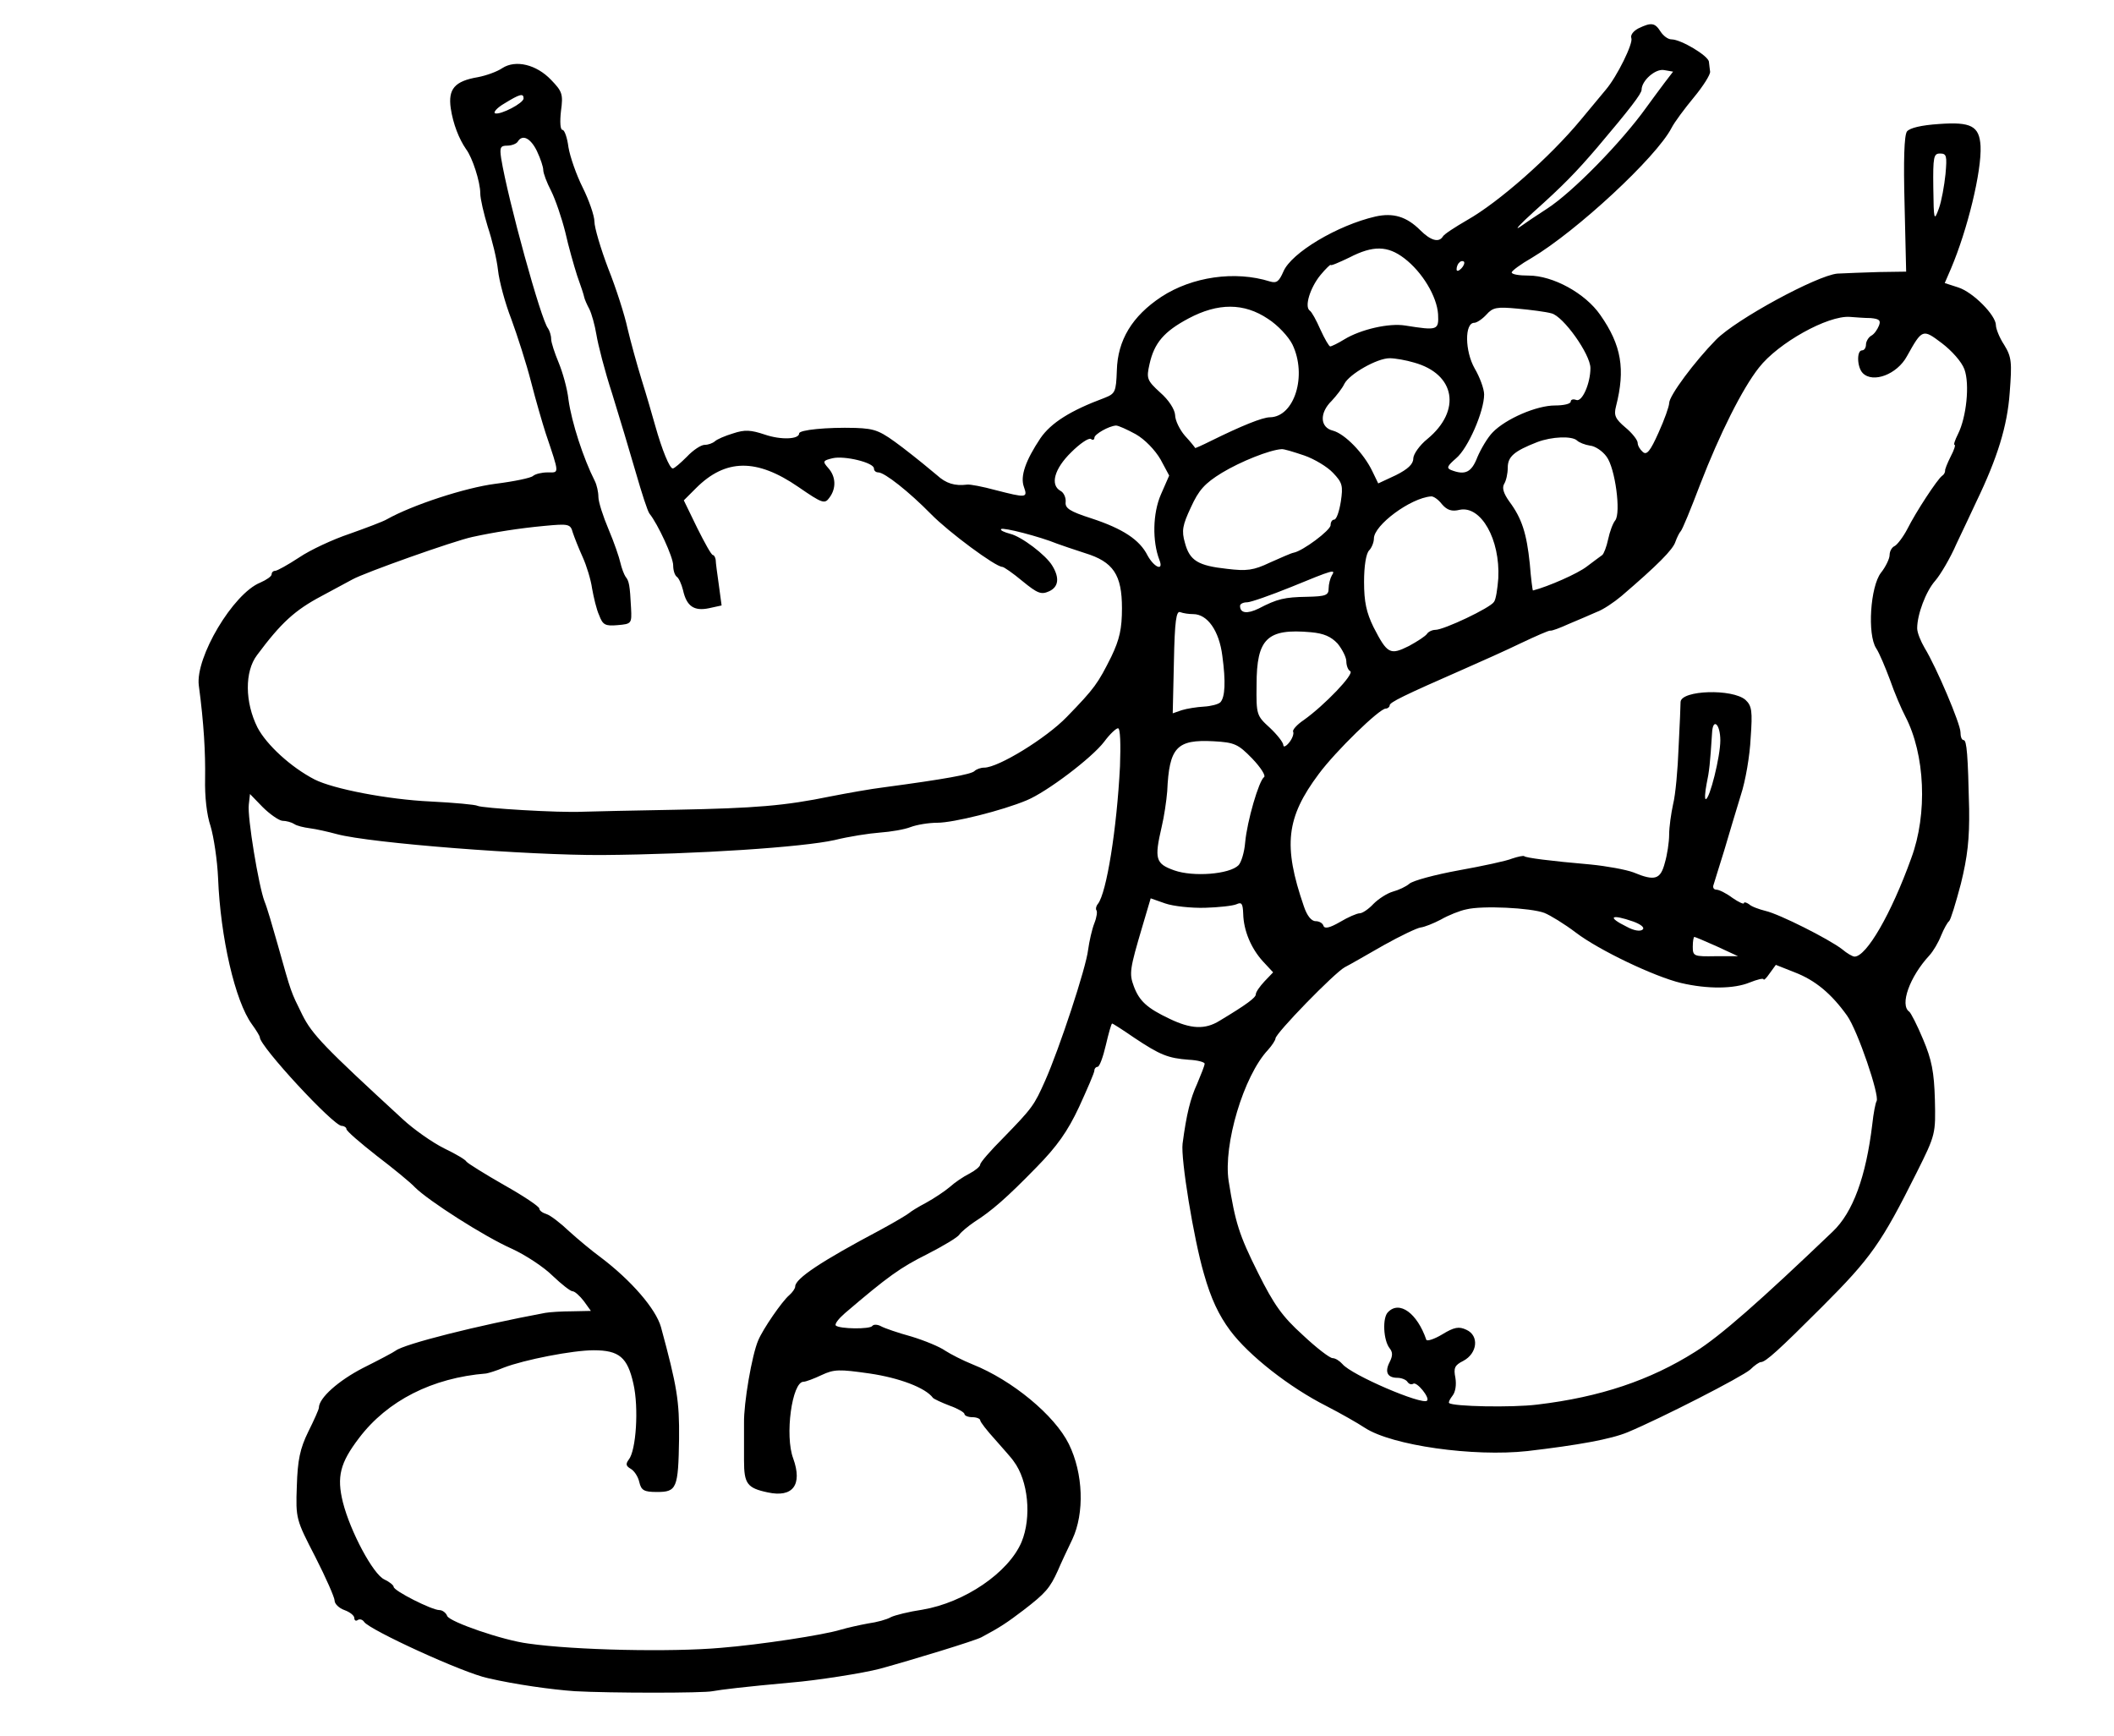 <?xml version="1.0" standalone="no"?>
<!DOCTYPE svg PUBLIC "-//W3C//DTD SVG 20010904//EN"
 "http://www.w3.org/TR/2001/REC-SVG-20010904/DTD/svg10.dtd">
<svg version="1.0" xmlns="http://www.w3.org/2000/svg"
 width="537pt" height="441pt" viewBox="0 0 537 441"
 preserveAspectRatio="xMidYMid meet">
<g transform="translate(0,441) scale(0.1,-0.1)"
fill="#000000" stroke="none">
<path d="M4162 4338 c-13 -7 -21 -17 -18 -25 5 -13 -36 -97 -65 -131 -8 -9
-36 -44 -64 -77 -78 -94 -207 -208 -288 -254 -31 -18 -59 -36 -62 -42 -10 -16
-31 -10 -57 16 -35 35 -69 45 -114 35 -96 -22 -214 -92 -234 -140 -11 -25 -17
-30 -34 -25 -89 28 -198 12 -276 -39 -74 -49 -111 -110 -113 -187 -2 -55 -4
-59 -32 -70 -86 -32 -135 -63 -162 -102 -38 -57 -52 -97 -42 -124 10 -28 6
-28 -72 -8 -33 9 -65 15 -72 14 -32 -4 -54 3 -77 24 -14 12 -53 44 -87 70 -57
43 -68 48 -120 50 -73 2 -143 -5 -143 -14 0 -15 -46 -17 -87 -3 -36 12 -51 13
-81 3 -20 -6 -41 -15 -46 -20 -6 -5 -17 -9 -26 -9 -9 0 -29 -13 -45 -30 -16
-16 -32 -30 -36 -30 -8 0 -27 46 -45 110 -7 25 -22 77 -34 115 -12 39 -28 97
-36 131 -7 33 -29 102 -49 152 -19 50 -35 104 -35 119 0 15 -14 55 -30 87 -16
32 -32 78 -36 102 -3 24 -10 44 -15 44 -6 0 -7 21 -4 48 6 43 3 50 -25 79 -37
39 -90 52 -124 30 -13 -9 -41 -19 -62 -23 -59 -10 -76 -30 -69 -79 6 -40 21
-78 39 -104 16 -21 36 -83 36 -112 0 -14 9 -52 19 -85 11 -33 23 -82 26 -110
3 -28 18 -84 34 -125 15 -41 38 -112 50 -159 12 -47 29 -105 37 -130 36 -107
35 -100 5 -100 -15 0 -31 -4 -37 -9 -5 -5 -48 -14 -96 -20 -77 -10 -211 -54
-275 -90 -10 -6 -53 -22 -95 -37 -42 -14 -100 -41 -128 -60 -29 -19 -56 -34
-61 -34 -5 0 -9 -4 -9 -9 0 -5 -13 -14 -29 -21 -69 -28 -165 -190 -156 -261
13 -97 17 -171 16 -237 -1 -45 4 -92 14 -121 8 -27 17 -86 19 -132 6 -150 43
-312 86 -371 11 -15 20 -30 20 -33 0 -23 187 -225 208 -225 6 0 12 -4 12 -8 0
-5 35 -35 77 -68 42 -32 86 -68 97 -80 34 -34 176 -125 246 -156 35 -16 82
-47 104 -69 22 -21 45 -39 50 -39 6 0 19 -12 29 -25 l18 -25 -48 -1 c-26 0
-57 -2 -68 -4 -172 -32 -358 -79 -380 -96 -5 -4 -43 -24 -83 -44 -62 -32 -112
-76 -112 -101 0 -4 -12 -31 -27 -61 -21 -43 -27 -72 -29 -138 -3 -83 -2 -85
47 -180 27 -53 49 -103 49 -111 0 -8 11 -19 25 -24 14 -5 25 -14 25 -20 0 -6
4 -9 9 -5 5 3 12 1 16 -5 13 -20 252 -130 315 -143 69 -16 162 -29 220 -33 90
-5 328 -5 350 0 22 4 79 11 200 22 63 5 184 24 225 35 84 23 241 71 258 80 47
25 65 37 107 69 56 43 67 56 87 100 8 19 25 55 37 80 31 66 28 167 -9 242 -36
73 -144 162 -244 202 -25 10 -56 26 -70 35 -14 10 -53 26 -86 36 -33 9 -68 21
-77 26 -9 5 -19 5 -22 1 -5 -9 -84 -8 -93 1 -3 4 7 17 23 31 110 94 141 116
209 150 41 21 78 43 82 50 5 7 22 21 38 32 44 28 82 61 158 139 52 53 79 91
108 153 21 46 39 87 39 93 0 5 4 9 8 9 5 0 14 25 21 55 7 30 14 55 16 55 2 0
27 -16 56 -36 66 -44 86 -52 139 -56 22 -1 40 -6 40 -10 0 -5 -9 -27 -19 -51
-17 -37 -27 -76 -37 -152 -5 -38 28 -241 54 -330 18 -64 38 -106 67 -145 47
-63 150 -144 245 -192 35 -18 79 -43 97 -55 69 -45 276 -74 413 -59 128 15
212 30 255 48 86 36 289 140 311 159 11 11 23 19 27 19 12 0 46 31 155 140
125 125 151 162 241 342 48 96 48 98 46 185 -2 70 -8 101 -30 153 -15 36 -31
67 -35 70 -25 17 1 89 51 143 10 11 23 33 30 51 7 17 16 33 20 36 4 3 17 46
30 95 17 69 22 114 21 190 -3 137 -6 175 -14 175 -5 0 -8 9 -8 20 0 21 -61
165 -91 214 -10 17 -19 39 -19 50 0 35 22 94 46 121 13 15 38 57 54 94 17 36
40 84 50 106 54 112 79 193 85 277 6 78 5 91 -14 122 -12 18 -21 41 -21 50 0
25 -58 84 -96 96 l-34 11 16 37 c42 99 78 247 75 311 -3 51 -24 62 -106 56
-45 -3 -74 -10 -81 -19 -7 -10 -9 -73 -6 -186 l4 -170 -69 -1 c-37 -1 -85 -3
-106 -4 -52 -5 -257 -116 -308 -168 -54 -55 -119 -142 -119 -161 0 -8 -12 -42
-27 -75 -21 -47 -30 -58 -40 -49 -7 6 -13 16 -13 23 0 7 -14 25 -31 39 -26 22
-30 31 -24 54 24 94 14 155 -40 232 -38 55 -120 100 -182 100 -24 0 -43 3 -43
8 0 4 23 21 51 37 114 68 316 255 355 330 7 14 33 49 57 78 24 29 42 58 41 65
-1 6 -2 18 -3 25 -1 15 -71 57 -95 57 -9 0 -21 9 -28 20 -14 22 -23 24 -56 8z
m65 -140 c-12 -16 -32 -43 -45 -61 -63 -88 -187 -215 -252 -257 -25 -16 -56
-37 -70 -47 -14 -9 2 8 35 38 76 68 109 102 162 164 83 98 113 137 113 147 0
23 35 54 57 50 l23 -4 -23 -30z m-2897 -38 c0 -12 -58 -42 -72 -38 -6 2 4 14
23 25 39 24 49 27 49 13z m34 -134 c9 -19 16 -40 16 -48 0 -8 9 -32 20 -53 11
-22 27 -69 36 -105 8 -36 22 -85 30 -110 9 -25 17 -49 18 -55 1 -5 7 -19 13
-30 6 -12 14 -41 18 -65 4 -25 21 -92 40 -150 18 -58 45 -148 60 -200 15 -52
30 -99 35 -105 21 -26 60 -110 60 -131 0 -13 4 -25 9 -29 5 -3 12 -18 16 -34
9 -41 28 -54 66 -46 l32 7 -7 52 c-4 28 -8 57 -8 64 -1 6 -4 12 -7 12 -4 0
-21 31 -40 69 l-34 70 31 31 c75 75 154 76 260 3 61 -42 67 -44 79 -27 18 24
16 54 -3 75 -15 17 -14 19 11 25 30 7 105 -11 105 -26 0 -6 5 -10 11 -10 16 0
78 -49 134 -106 45 -46 164 -134 181 -134 4 0 27 -16 51 -36 39 -32 48 -35 68
-26 24 11 27 34 8 65 -16 27 -78 74 -107 81 -15 4 -26 9 -23 12 5 5 98 -19
142 -37 11 -4 43 -15 71 -24 72 -22 94 -55 94 -140 0 -52 -6 -79 -27 -123 -34
-68 -42 -80 -113 -153 -52 -54 -174 -129 -210 -129 -9 0 -20 -4 -25 -9 -9 -8
-73 -20 -230 -41 -33 -4 -94 -15 -135 -23 -117 -24 -190 -30 -395 -34 -104 -2
-210 -4 -235 -5 -60 -3 -256 9 -267 15 -5 3 -59 8 -119 11 -109 5 -248 32
-295 56 -60 31 -122 88 -145 132 -32 64 -33 142 -1 184 61 82 96 114 164 150
32 17 67 36 78 42 30 17 258 98 305 108 55 12 118 22 182 28 63 6 67 5 73 -17
4 -12 15 -40 25 -62 10 -22 21 -58 24 -80 4 -22 11 -53 18 -68 9 -24 15 -28
47 -25 35 3 36 4 34 43 -3 59 -5 69 -14 80 -4 6 -10 22 -13 35 -3 14 -16 52
-30 85 -14 33 -26 70 -26 83 0 12 -4 30 -9 40 -29 57 -59 149 -67 207 -3 28
-15 70 -25 94 -10 24 -19 51 -19 60 0 9 -4 21 -8 27 -17 19 -102 327 -119 432
-4 27 -2 32 15 32 12 0 24 5 27 10 12 20 33 9 49 -24z m3578 -58 c-3 -29 -10
-69 -17 -88 -12 -33 -13 -30 -14 53 -1 79 1 87 17 87 17 0 18 -6 14 -52z
m-1375 -214 c46 -35 83 -97 86 -142 2 -41 -1 -42 -83 -29 -42 7 -114 -10 -155
-35 -16 -10 -33 -18 -36 -18 -3 0 -14 19 -25 43 -10 23 -22 45 -27 48 -14 10
1 58 27 90 14 17 26 28 26 26 0 -3 21 6 48 19 60 31 97 30 139 -2z m145 -26
c-7 -7 -12 -8 -12 -2 0 6 3 14 7 17 3 4 9 5 12 2 2 -3 -1 -11 -7 -17z m-491
-128 c25 -16 52 -45 62 -65 38 -79 5 -184 -57 -185 -19 0 -73 -22 -150 -60
-22 -11 -40 -19 -40 -18 -1 2 -12 16 -26 31 -13 15 -25 39 -25 53 -1 14 -16
38 -38 57 -34 31 -35 36 -27 72 12 54 37 83 99 116 75 40 141 40 202 -1z m720
14 c30 -7 99 -104 99 -139 0 -39 -21 -87 -36 -81 -8 3 -14 1 -14 -4 0 -6 -18
-10 -40 -10 -47 0 -125 -34 -158 -68 -13 -13 -30 -42 -39 -63 -15 -39 -31 -47
-67 -33 -12 5 -10 10 13 30 30 25 71 119 71 162 0 14 -11 44 -24 66 -25 44
-26 116 -1 116 6 0 20 9 31 21 16 18 26 20 79 15 33 -3 72 -8 86 -12z m811
-12 c22 -2 26 -6 21 -19 -4 -10 -12 -22 -20 -26 -7 -4 -13 -15 -13 -22 0 -8
-4 -15 -10 -15 -14 0 -13 -43 2 -58 26 -26 87 -3 112 43 39 70 40 70 89 33 25
-19 50 -47 57 -66 14 -38 5 -122 -16 -164 -8 -16 -12 -28 -9 -28 3 0 -1 -13
-10 -30 -8 -16 -15 -33 -14 -36 0 -4 -3 -10 -8 -13 -12 -9 -66 -91 -88 -135
-11 -21 -26 -40 -32 -43 -7 -3 -13 -13 -13 -23 0 -9 -10 -30 -22 -45 -27 -35
-35 -157 -12 -192 8 -12 23 -48 35 -80 11 -32 29 -74 39 -93 50 -96 57 -247
15 -360 -51 -142 -114 -250 -144 -250 -5 0 -19 8 -32 19 -34 26 -159 89 -194
97 -16 4 -36 11 -42 17 -7 5 -13 6 -13 3 0 -4 -13 2 -29 13 -16 12 -34 21 -41
21 -7 0 -10 6 -7 13 2 6 14 46 27 87 12 41 31 104 42 140 12 36 23 101 25 145
5 69 3 82 -13 97 -33 29 -163 25 -165 -5 0 -7 -2 -58 -5 -115 -2 -56 -8 -122
-14 -145 -5 -23 -10 -58 -10 -77 0 -19 -5 -52 -11 -72 -11 -42 -25 -47 -80
-24 -19 7 -68 16 -109 20 -104 9 -164 17 -168 21 -2 2 -16 -1 -31 -6 -14 -6
-75 -19 -136 -30 -60 -11 -116 -26 -125 -34 -8 -7 -27 -16 -42 -20 -14 -4 -36
-18 -49 -31 -12 -13 -28 -24 -35 -24 -7 0 -30 -10 -50 -22 -26 -15 -39 -18
-42 -10 -2 7 -11 12 -20 12 -11 0 -22 14 -30 38 -53 154 -45 225 38 336 43 58
154 166 170 166 5 0 10 4 10 8 0 8 35 25 190 93 41 18 106 47 143 65 38 18 72
33 75 32 4 -1 25 7 47 17 22 9 54 23 70 30 17 6 45 25 64 41 91 78 131 118
137 138 4 11 10 23 13 26 4 3 26 57 50 120 49 127 107 243 149 296 49 63 175
133 231 129 14 -1 38 -3 53 -3z m-1160 -113 c105 -29 121 -122 34 -194 -20
-16 -36 -39 -36 -50 0 -14 -14 -27 -44 -42 l-45 -21 -15 31 c-22 46 -70 95
-100 103 -33 8 -35 45 -3 76 12 13 27 32 32 43 13 25 83 65 115 65 14 0 42 -5
62 -11z m-707 -182 c23 -13 49 -40 63 -64 l22 -41 -21 -48 c-21 -48 -22 -119
-4 -166 12 -30 -13 -20 -30 11 -20 40 -63 68 -142 94 -56 18 -68 26 -66 42 1
11 -5 24 -13 28 -27 15 -16 56 27 98 22 22 44 37 50 34 5 -4 9 -2 9 3 0 9 37
30 55 31 6 0 28 -10 50 -22z m1121 -16 c5 -5 20 -11 33 -13 13 -1 32 -14 42
-28 22 -29 37 -143 22 -162 -6 -7 -14 -29 -18 -48 -4 -19 -11 -37 -15 -40 -4
-3 -22 -16 -39 -29 -23 -18 -98 -51 -137 -61 -1 0 -5 30 -8 68 -8 77 -20 115
-52 158 -15 21 -19 35 -13 45 5 8 9 26 9 41 0 28 16 42 75 65 37 14 88 16 101
4z m-693 -38 c26 -9 59 -29 73 -44 24 -25 26 -33 20 -73 -4 -25 -11 -46 -17
-46 -5 0 -9 -6 -9 -14 0 -13 -71 -66 -94 -70 -6 -1 -33 -13 -60 -25 -42 -20
-59 -22 -109 -16 -74 8 -95 21 -107 66 -9 31 -6 45 15 90 20 44 35 61 79 88
48 29 121 58 151 60 6 1 31 -7 58 -16z m350 -124 c13 -15 25 -19 45 -14 54 11
103 -75 98 -174 -2 -26 -6 -54 -11 -60 -9 -15 -127 -71 -149 -71 -8 0 -18 -5
-21 -10 -4 -6 -24 -19 -46 -31 -48 -24 -55 -20 -90 48 -18 37 -24 64 -24 115
0 40 5 72 13 80 6 6 12 20 12 30 0 34 93 103 145 107 6 1 19 -8 28 -20z m-280
-181 c-4 -7 -8 -22 -8 -33 0 -17 -7 -20 -55 -21 -57 -1 -75 -5 -123 -30 -29
-14 -47 -12 -47 7 0 5 8 9 18 9 9 0 60 18 112 39 107 44 114 46 103 29z m-352
-98 c36 0 66 -42 74 -106 9 -66 7 -105 -5 -118 -5 -5 -24 -10 -42 -11 -18 -1
-43 -5 -56 -9 l-23 -8 3 131 c2 104 6 130 16 126 8 -3 22 -5 33 -5z m367 -75
c12 -15 22 -35 22 -45 0 -10 4 -22 10 -25 11 -7 -66 -87 -118 -124 -18 -12
-30 -26 -27 -30 2 -5 -2 -17 -10 -27 -8 -10 -15 -13 -15 -7 0 7 -16 27 -34 44
-34 31 -35 33 -34 110 0 117 27 143 138 133 33 -3 51 -11 68 -29z m972 -246
c0 -41 -27 -149 -37 -149 -3 0 -2 17 2 38 7 33 9 52 14 130 2 40 21 23 21 -19z
m-1525 -66 c-8 -158 -34 -321 -56 -349 -5 -6 -6 -13 -4 -16 3 -3 1 -18 -5 -33
-6 -15 -13 -46 -16 -68 -5 -45 -73 -251 -109 -332 -28 -63 -32 -69 -107 -146
-32 -32 -58 -62 -58 -67 0 -5 -12 -15 -27 -23 -16 -8 -38 -23 -50 -34 -13 -11
-40 -29 -60 -40 -21 -11 -40 -23 -43 -26 -3 -3 -36 -23 -75 -44 -149 -79 -215
-123 -215 -143 0 -5 -7 -15 -15 -22 -18 -15 -67 -86 -79 -115 -16 -37 -37
-160 -36 -210 0 -27 0 -70 0 -95 0 -59 8 -70 60 -81 64 -14 89 19 65 86 -22
58 -3 195 26 195 6 0 27 8 46 17 32 15 45 15 122 4 75 -11 142 -36 161 -62 3
-3 22 -12 43 -20 20 -7 37 -17 37 -21 0 -4 9 -8 20 -8 11 0 20 -4 20 -8 0 -4
17 -26 38 -49 20 -23 42 -47 47 -55 37 -49 46 -142 20 -205 -33 -78 -145 -154
-252 -172 -34 -5 -70 -14 -80 -19 -10 -6 -36 -13 -58 -16 -22 -4 -53 -11 -70
-16 -42 -13 -204 -38 -305 -46 -125 -11 -370 -6 -488 11 -64 8 -200 55 -206
70 -3 8 -12 15 -20 15 -19 0 -116 49 -116 59 0 4 -11 13 -24 19 -28 13 -86
121 -105 196 -16 65 -7 100 41 163 72 95 186 153 323 164 6 1 26 7 45 15 52
20 175 44 228 44 65 0 86 -18 101 -85 14 -61 7 -170 -12 -193 -8 -11 -7 -16 5
-23 9 -5 19 -20 22 -34 5 -21 12 -25 45 -25 50 0 54 9 56 135 1 96 -5 133 -46
284 -13 46 -75 118 -153 177 -22 16 -58 46 -80 66 -22 21 -48 41 -58 44 -10 3
-18 9 -18 14 0 5 -40 32 -90 60 -49 28 -92 55 -95 59 -2 5 -28 20 -57 34 -30
15 -77 48 -105 74 -199 183 -230 215 -255 265 -30 61 -27 52 -63 180 -13 46
-27 94 -33 108 -15 39 -44 215 -40 246 l3 27 32 -33 c18 -18 41 -34 50 -35 10
0 24 -4 30 -8 7 -5 25 -9 40 -11 16 -2 47 -9 69 -15 86 -23 486 -54 674 -53
244 2 509 20 590 38 36 9 88 17 115 19 28 2 63 8 78 14 16 6 46 11 68 11 41 0
165 31 227 57 51 21 166 108 197 149 14 19 30 34 35 34 6 0 7 -41 5 -97z m336
20 c22 -23 35 -44 30 -47 -13 -9 -43 -111 -48 -166 -2 -25 -10 -51 -17 -58
-23 -23 -115 -30 -163 -13 -48 17 -51 29 -32 111 6 25 12 65 14 90 5 112 24
132 118 127 53 -3 62 -7 98 -44z m-120 -379 c35 1 71 5 80 9 13 6 16 2 17 -24
1 -43 20 -88 50 -121 l26 -28 -22 -23 c-12 -13 -22 -27 -22 -33 0 -8 -22 -25
-92 -67 -37 -23 -73 -21 -127 5 -57 27 -77 45 -91 83 -12 32 -10 44 22 152
l21 71 37 -13 c20 -7 66 -12 101 -11z m862 -13 c15 -6 51 -28 80 -50 59 -45
200 -112 267 -128 68 -16 135 -15 174 1 20 8 36 12 36 8 0 -3 7 3 15 15 l16
22 48 -19 c52 -20 93 -54 133 -110 27 -38 83 -203 75 -217 -3 -5 -8 -31 -11
-59 -16 -133 -49 -224 -101 -273 -183 -175 -285 -265 -349 -305 -114 -72 -241
-115 -401 -134 -64 -8 -215 -5 -224 4 -2 2 2 10 9 19 7 9 10 27 7 45 -5 25 -2
32 20 43 36 19 41 64 8 79 -19 9 -31 7 -62 -12 -20 -12 -39 -18 -40 -13 -23
67 -68 100 -97 70 -15 -14 -12 -72 4 -92 8 -10 8 -19 0 -35 -13 -25 -6 -40 20
-40 10 0 22 -5 25 -10 4 -6 10 -8 15 -5 9 6 43 -36 35 -43 -12 -12 -192 65
-215 93 -7 8 -18 15 -25 15 -7 0 -41 26 -76 59 -52 47 -73 77 -113 157 -49 98
-58 128 -75 234 -14 92 38 267 100 333 10 11 19 25 19 29 0 13 150 167 176
181 12 6 57 32 99 56 43 24 85 44 94 45 9 1 32 10 51 20 19 11 49 23 65 26 40
10 163 4 198 -9z m226 -22 c19 -7 29 -15 24 -20 -6 -6 -23 -3 -41 7 -51 25
-40 33 17 13z m212 -63 l54 -25 -57 0 c-55 -1 -58 0 -58 24 0 14 2 25 4 25 2
0 28 -11 57 -24z"/>
</g>
</svg>
